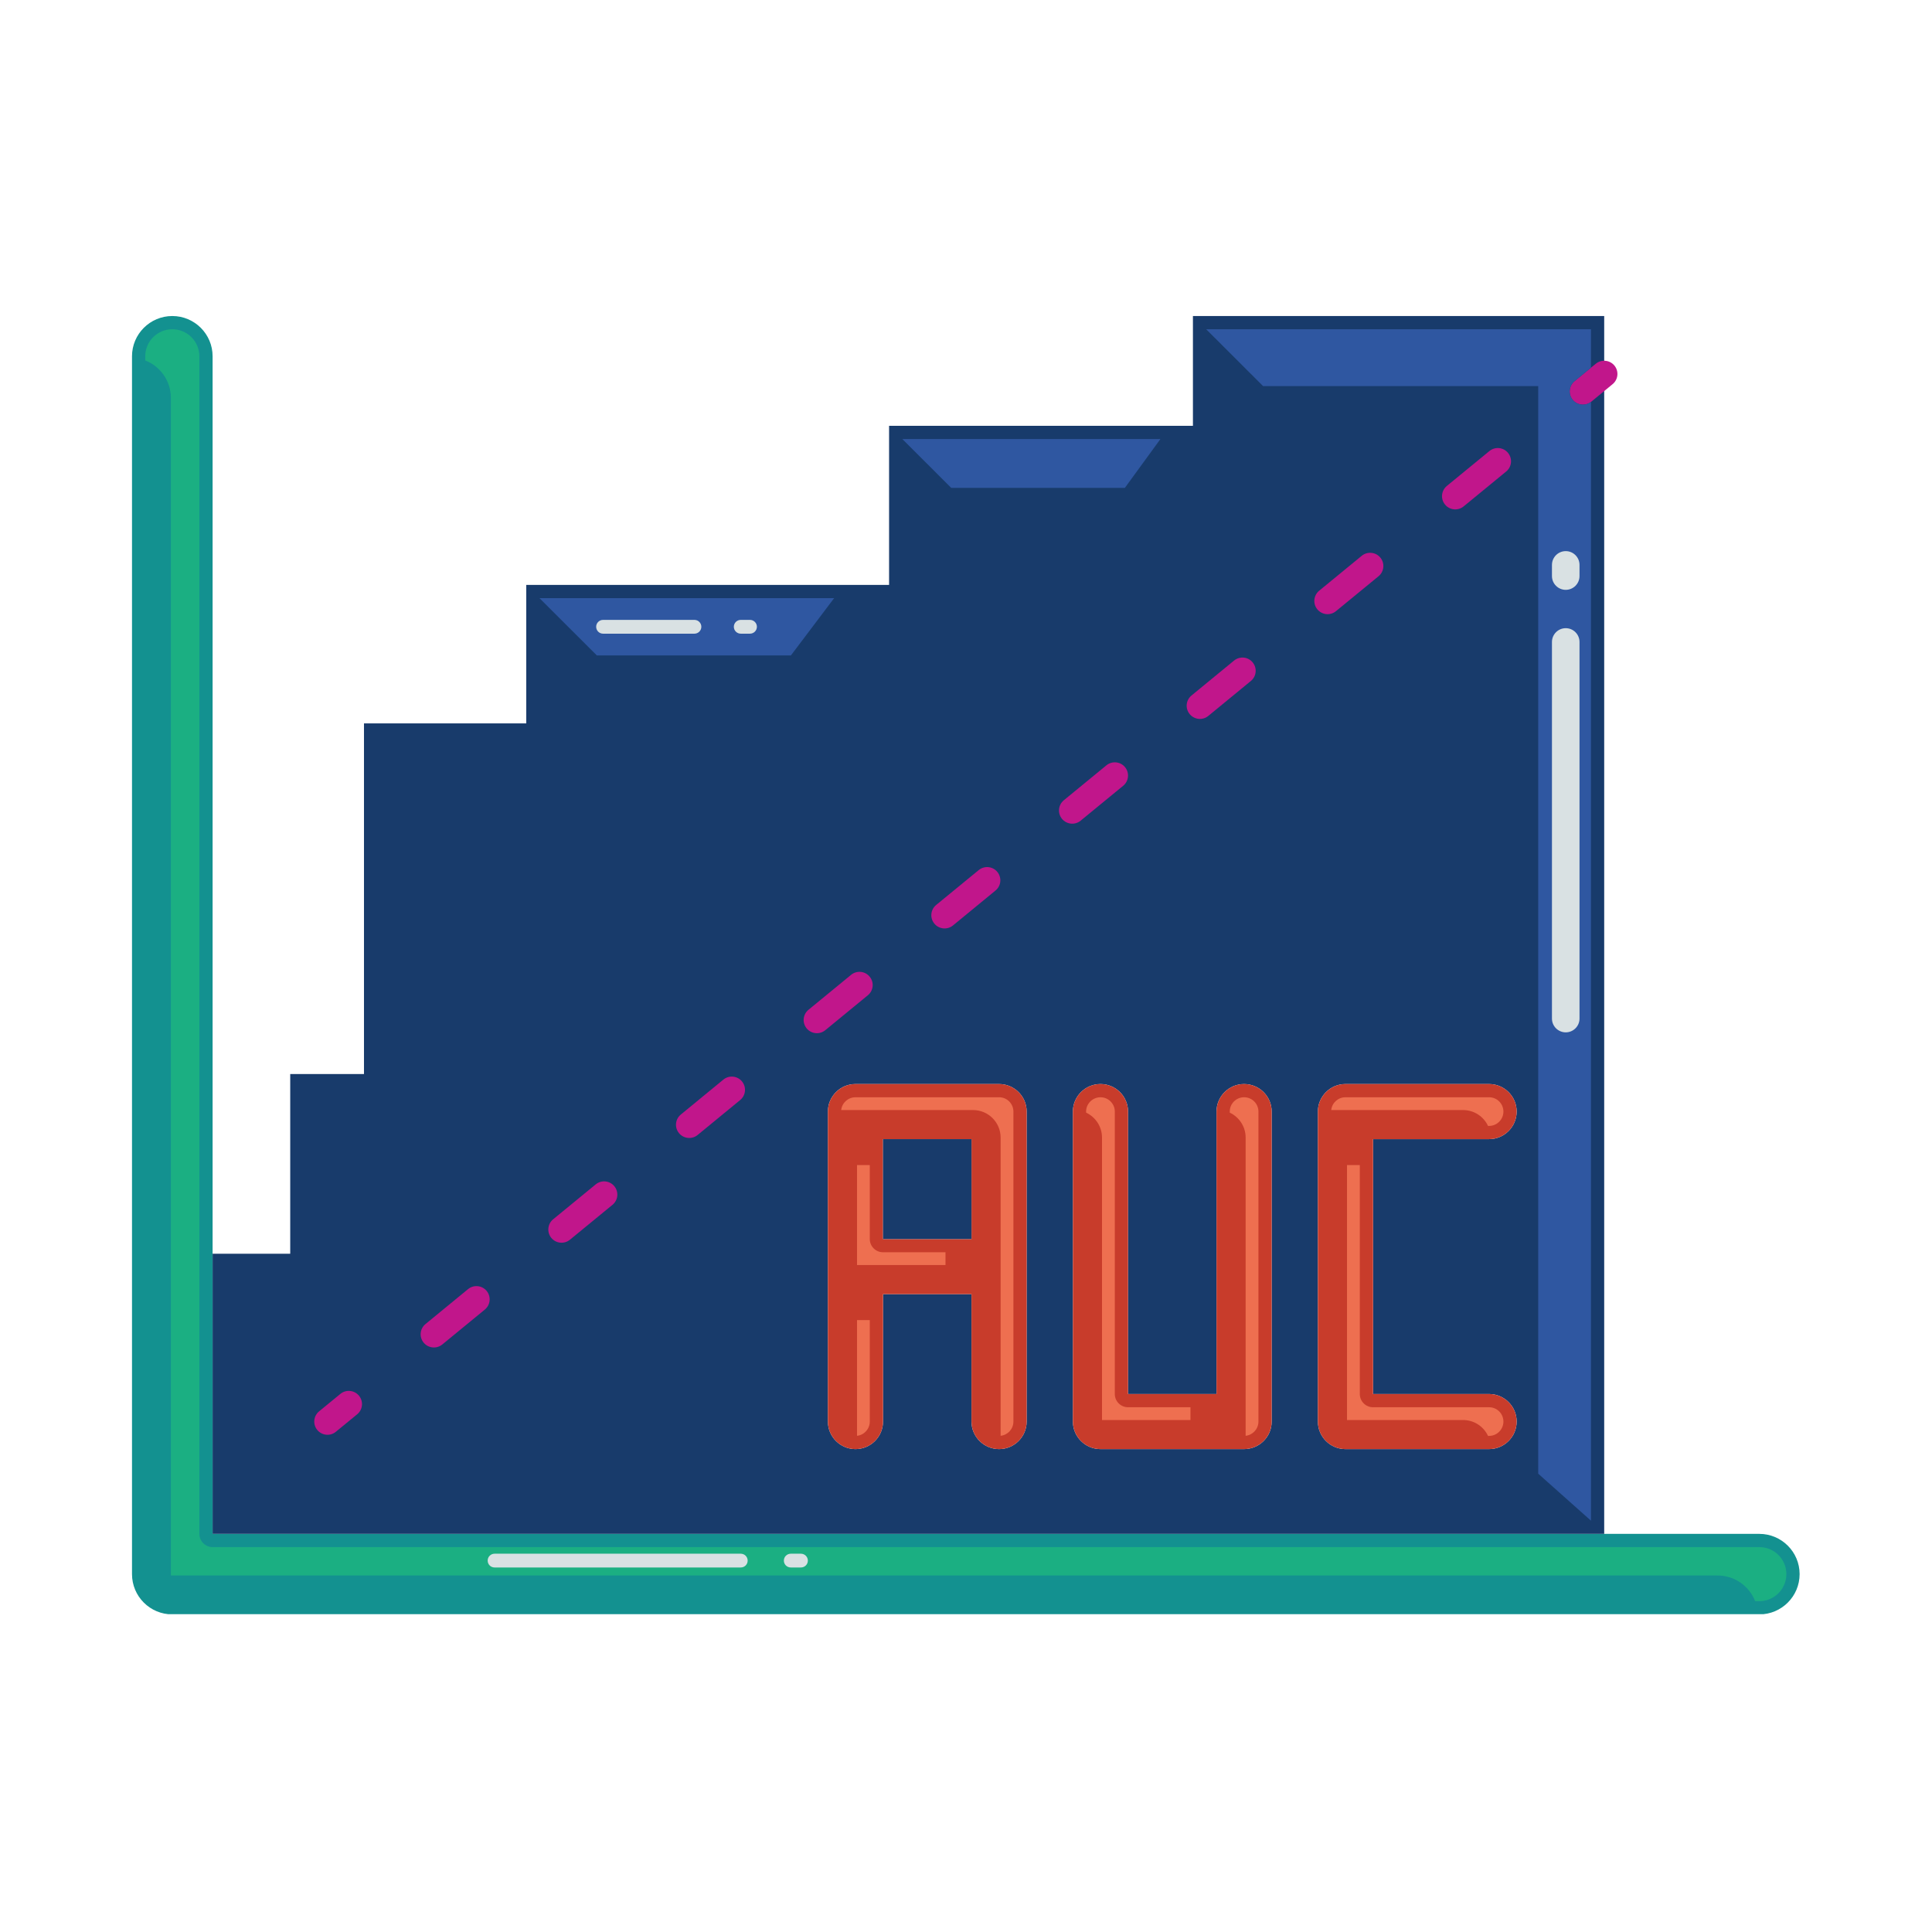 <svg xmlns="http://www.w3.org/2000/svg" xmlns:xlink="http://www.w3.org/1999/xlink" width="500" zoomAndPan="magnify" viewBox="0 0 375 375" height="500" preserveAspectRatio="xMidYMid meet" version="1.2"><defs><clipPath id="dad2a47061"><path d="M 25.465 61.312 L 349.465 61.312 L 349.465 313.312 L 25.465 313.312 Z M 25.465 61.312 "/></clipPath><clipPath id="373b8a1ab8"><path d="M 41 61.312 L 312 61.312 L 312 298 L 41 298 Z M 41 61.312 "/></clipPath></defs><g id="45df63fdbb"><rect x="0" width="375" y="0" height="375" style="fill:#ffffff;fill-opacity:1;stroke:none;"/><rect x="0" width="375" y="0" height="375" style="fill:#ffffff;fill-opacity:1;stroke:none;"/><g clip-rule="nonzero" clip-path="url(#dad2a47061)"><path style=" stroke:none;fill-rule:evenodd;fill:#139190;fill-opacity:1;" d="M 41.266 297.723 L 341.48 297.723 C 345.797 297.723 349.305 301.227 349.305 305.535 C 349.305 309.848 345.797 313.352 341.48 313.352 L 33.445 313.352 C 29.121 313.352 25.621 309.855 25.621 305.535 L 25.621 69.152 C 25.621 64.844 29.129 61.34 33.445 61.34 C 37.762 61.34 41.266 64.844 41.266 69.152 Z M 41.266 297.723 "/></g><g clip-rule="nonzero" clip-path="url(#373b8a1ab8)"><path style=" stroke:none;fill-rule:evenodd;fill:#183b6b;fill-opacity:1;" d="M 41.266 243.348 L 56.332 243.348 L 56.332 208.469 L 70.648 208.469 L 70.648 140.41 L 102.145 140.41 L 102.145 113.535 L 172.57 113.535 L 172.57 82.648 L 231.547 82.648 L 231.547 61.34 L 311.375 61.34 L 311.375 297.723 L 41.266 297.723 Z M 160.695 215.754 C 160.695 212.805 163.09 210.41 166.043 210.41 L 193.926 210.41 C 196.879 210.41 199.273 212.805 199.273 215.754 L 199.273 275.922 C 199.273 278.871 196.879 281.27 193.926 281.27 C 190.969 281.27 188.566 278.871 188.566 275.922 L 188.566 251.188 L 171.395 251.188 L 171.395 275.922 C 171.395 278.871 169 281.27 166.043 281.27 C 163.09 281.27 160.695 278.871 160.695 275.922 Z M 289.031 210.41 C 291.984 210.41 294.383 212.805 294.383 215.754 C 294.383 218.703 291.984 221.105 289.031 221.105 C 289.031 221.105 266.508 221.105 266.508 221.105 L 266.508 270.578 L 289.031 270.578 C 291.984 270.578 294.383 272.973 294.383 275.922 C 294.383 278.871 291.984 281.27 289.031 281.27 L 261.152 281.27 C 258.199 281.27 255.801 278.879 255.801 275.922 L 255.801 215.754 C 255.801 212.805 258.199 210.41 261.152 210.41 Z M 208.246 275.922 L 208.246 215.754 C 208.246 212.805 210.648 210.41 213.602 210.41 C 216.555 210.41 218.953 212.805 218.953 215.754 L 218.953 270.578 L 236.125 270.578 L 236.125 215.754 C 236.125 212.805 238.527 210.41 241.473 210.41 C 244.43 210.41 246.832 212.805 246.832 215.754 L 246.832 275.922 C 246.832 278.879 244.434 281.27 241.473 281.27 L 213.602 281.27 C 210.648 281.27 208.246 278.871 208.246 275.922 Z M 208.246 275.922 "/></g><path style=" stroke:none;fill-rule:evenodd;fill:#c1168b;fill-opacity:1;" d="M 65.195 277.902 C 64.105 278.809 62.48 278.648 61.578 277.551 C 60.68 276.461 60.84 274.844 61.934 273.941 L 66.07 270.555 C 67.16 269.656 68.777 269.816 69.68 270.906 C 70.582 272.004 70.422 273.617 69.324 274.516 Z M 85.848 260.965 C 84.75 261.863 83.133 261.699 82.234 260.609 C 81.328 259.516 81.488 257.898 82.586 257 L 90.848 250.219 C 91.945 249.32 93.562 249.48 94.461 250.57 C 95.359 251.668 95.199 253.285 94.109 254.184 Z M 110.625 240.629 C 109.535 241.527 107.91 241.367 107.012 240.277 C 106.113 239.18 106.273 237.562 107.363 236.664 L 115.629 229.887 C 116.723 228.988 118.34 229.148 119.238 230.238 C 120.145 231.336 119.984 232.953 118.887 233.852 Z M 135.41 220.297 C 134.312 221.195 132.695 221.035 131.793 219.941 C 130.895 218.848 131.051 217.23 132.148 216.332 L 140.406 209.551 C 141.504 208.652 143.125 208.812 144.023 209.906 C 144.922 211 144.762 212.617 143.668 213.516 Z M 160.188 199.961 C 159.094 200.859 157.469 200.699 156.57 199.609 C 155.672 198.512 155.832 196.895 156.926 196 L 165.191 189.219 C 166.281 188.32 167.902 188.473 168.801 189.57 C 169.707 190.668 169.543 192.285 168.445 193.184 Z M 184.973 179.629 C 183.871 180.527 182.254 180.367 181.355 179.27 C 180.457 178.18 180.609 176.562 181.707 175.656 L 189.969 168.883 C 191.066 167.988 192.684 168.141 193.582 169.238 C 194.48 170.336 194.328 171.949 193.23 172.848 Z M 209.746 159.297 C 208.656 160.191 207.039 160.031 206.133 158.941 C 205.234 157.844 205.395 156.23 206.484 155.332 L 214.75 148.551 C 215.844 147.652 217.469 147.809 218.367 148.902 C 219.266 150 219.105 151.617 218.012 152.516 Z M 234.531 138.961 C 233.434 139.859 231.816 139.699 230.914 138.602 C 230.016 137.512 230.172 135.895 231.27 134.996 L 239.527 128.219 C 240.625 127.32 242.246 127.473 243.145 128.57 C 244.043 129.668 243.887 131.285 242.789 132.18 Z M 259.309 118.629 C 258.215 119.527 256.598 119.367 255.691 118.27 C 254.793 117.18 254.953 115.562 256.051 114.656 L 264.312 107.883 C 265.402 106.984 267.027 107.141 267.926 108.234 C 268.828 109.332 268.664 110.949 267.574 111.848 Z M 284.094 98.289 C 282.992 99.191 281.375 99.031 280.477 97.934 C 279.578 96.844 279.738 95.227 280.828 94.324 L 289.09 87.551 C 290.188 86.652 291.805 86.805 292.703 87.902 C 293.602 89 293.449 90.617 292.352 91.516 Z M 308.875 77.961 C 307.777 78.859 306.16 78.699 305.254 77.602 C 304.355 76.512 304.516 74.887 305.613 73.988 L 309.742 70.602 C 310.836 69.703 312.461 69.867 313.359 70.957 C 314.258 72.051 314.098 73.668 313.004 74.566 Z M 308.875 77.961 "/><path style=" stroke:none;fill-rule:evenodd;fill:#c83c2b;fill-opacity:1;" d="M 160.695 215.754 C 160.695 212.805 163.09 210.41 166.043 210.41 L 193.926 210.41 C 196.879 210.41 199.273 212.805 199.273 215.754 L 199.273 275.922 C 199.273 278.871 196.879 281.27 193.926 281.27 C 190.969 281.27 188.566 278.871 188.566 275.922 L 188.566 251.188 L 171.395 251.188 L 171.395 275.922 C 171.395 278.871 169 281.27 166.043 281.27 C 163.09 281.27 160.695 278.871 160.695 275.922 Z M 188.566 240.496 L 188.566 221.105 L 171.395 221.105 L 171.395 240.496 Z M 188.566 240.496 "/><path style=" stroke:none;fill-rule:evenodd;fill:#183b6b;fill-opacity:1;" d="M 171.395 221.105 L 188.566 221.105 L 188.566 240.496 L 171.395 240.496 Z M 171.395 221.105 "/><path style=" stroke:none;fill-rule:evenodd;fill:#c83c2b;fill-opacity:1;" d="M 289.031 210.41 C 291.984 210.41 294.383 212.805 294.383 215.754 C 294.383 218.703 291.984 221.105 289.031 221.105 C 289.031 221.105 266.508 221.105 266.508 221.105 L 266.508 270.578 L 289.031 270.578 C 291.984 270.578 294.383 272.973 294.383 275.922 C 294.383 278.871 291.984 281.27 289.031 281.27 L 261.152 281.27 C 258.199 281.27 255.801 278.879 255.801 275.922 L 255.801 215.754 C 255.801 212.805 258.199 210.41 261.152 210.41 Z M 289.031 210.41 "/><path style=" stroke:none;fill-rule:evenodd;fill:#c83c2b;fill-opacity:1;" d="M 208.246 275.922 L 208.246 215.754 C 208.246 212.805 210.648 210.41 213.602 210.41 C 216.555 210.41 218.953 212.805 218.953 215.754 L 218.953 270.578 L 236.125 270.578 L 236.125 215.754 C 236.125 212.805 238.527 210.41 241.473 210.41 C 244.43 210.41 246.832 212.805 246.832 215.754 L 246.832 275.922 C 246.832 278.879 244.434 281.27 241.473 281.27 L 213.602 281.27 C 210.648 281.27 208.246 278.871 208.246 275.922 Z M 208.246 275.922 "/><path style=" stroke:none;fill-rule:evenodd;fill:#1baf82;fill-opacity:1;" d="M 340.672 310.785 C 339.535 307.871 336.703 305.805 333.391 305.805 L 33.168 305.805 L 33.168 77.242 C 33.168 73.926 31.105 71.098 28.191 69.961 L 28.191 69.152 C 28.191 66.262 30.543 63.906 33.445 63.906 C 36.34 63.906 38.699 66.262 38.699 69.152 L 38.699 297.723 C 38.699 299.141 39.848 300.289 41.266 300.289 L 341.48 300.289 C 344.383 300.289 346.734 302.637 346.734 305.535 C 346.734 308.43 344.383 310.785 341.48 310.785 Z M 340.672 310.785 "/><path style=" stroke:none;fill-rule:evenodd;fill:#ee6f50;fill-opacity:1;" d="M 166.348 278.688 L 166.348 256.23 L 168.824 256.23 L 168.824 275.922 C 168.824 277.359 167.742 278.539 166.348 278.688 Z M 166.348 278.688 "/><path style=" stroke:none;fill-rule:evenodd;fill:#ee6f50;fill-opacity:1;" d="M 168.824 226.145 L 168.824 240.496 C 168.824 241.914 169.98 243.062 171.395 243.062 L 183.52 243.062 L 183.52 245.543 L 166.348 245.543 L 166.348 226.145 Z M 168.824 226.145 "/><path style=" stroke:none;fill-rule:evenodd;fill:#ee6f50;fill-opacity:1;" d="M 194.219 278.688 L 194.219 220.801 C 194.219 217.852 191.824 215.461 188.871 215.461 L 163.277 215.461 C 163.426 214.066 164.613 212.977 166.043 212.977 L 193.926 212.977 C 195.457 212.977 196.703 214.223 196.703 215.754 L 196.703 275.922 C 196.703 277.359 195.613 278.539 194.219 278.688 Z M 194.219 278.688 "/><path style=" stroke:none;fill-rule:evenodd;fill:#ee6f50;fill-opacity:1;" d="M 231.07 273.145 L 231.07 275.625 L 213.898 275.625 L 213.898 220.801 C 213.898 218.668 212.637 216.82 210.812 215.961 L 210.812 215.754 C 210.812 214.223 212.066 212.977 213.602 212.977 C 215.137 212.977 216.383 214.223 216.383 215.754 L 216.383 270.578 C 216.383 271.996 217.531 273.145 218.953 273.145 Z M 231.07 273.145 "/><path style=" stroke:none;fill-rule:evenodd;fill:#ee6f50;fill-opacity:1;" d="M 241.777 278.688 L 241.777 220.801 C 241.777 218.668 240.516 216.82 238.695 215.961 L 238.695 215.754 C 238.695 214.223 239.938 212.977 241.473 212.977 C 243.016 212.977 244.262 214.223 244.262 215.754 L 244.262 275.922 C 244.262 277.359 243.168 278.539 241.777 278.688 Z M 241.777 278.688 "/><path style=" stroke:none;fill-rule:evenodd;fill:#ee6f50;fill-opacity:1;" d="M 288.824 218.539 C 287.973 216.715 286.121 215.461 283.977 215.461 L 258.391 215.461 C 258.539 214.062 259.719 212.977 261.152 212.977 L 289.031 212.977 C 290.566 212.977 291.812 214.223 291.812 215.754 C 291.812 217.289 290.566 218.539 289.031 218.539 Z M 288.824 218.539 "/><path style=" stroke:none;fill-rule:evenodd;fill:#ee6f50;fill-opacity:1;" d="M 288.824 278.707 C 287.973 276.883 286.121 275.625 283.977 275.625 L 261.453 275.625 L 261.453 226.145 C 261.453 226.145 262.418 226.145 263.938 226.145 L 263.938 270.578 C 263.938 271.996 265.09 273.145 266.508 273.145 L 289.031 273.145 C 290.566 273.145 291.812 274.387 291.812 275.922 C 291.812 277.453 290.566 278.707 289.031 278.707 Z M 288.824 278.707 "/><path style=" stroke:none;fill-rule:evenodd;fill:#2f57a1;fill-opacity:1;" d="M 161.902 116.102 L 153.516 127.215 L 115.844 127.215 L 104.711 116.102 Z M 161.902 116.102 "/><path style=" stroke:none;fill-rule:evenodd;fill:#2f57a1;fill-opacity:1;" d="M 225.238 85.215 L 218.336 94.695 L 184.629 94.695 L 175.141 85.215 Z M 225.238 85.215 "/><path style=" stroke:none;fill-rule:evenodd;fill:#2f57a1;fill-opacity:1;" d="M 234.113 63.906 L 308.805 63.906 L 308.805 71.371 L 305.613 73.988 C 304.516 74.887 304.355 76.512 305.254 77.602 C 306.141 78.672 307.707 78.844 308.805 78.012 L 308.805 295.16 L 298.566 286.043 L 298.566 74.945 L 245.168 74.945 Z M 234.113 63.906 "/><path style=" stroke:none;fill-rule:evenodd;fill:#d9e1e3;fill-opacity:1;" d="M 301.234 124.605 C 301.234 123.129 302.434 121.93 303.91 121.93 C 305.383 121.93 306.582 123.129 306.582 124.605 L 306.582 197.711 C 306.582 199.18 305.383 200.379 303.91 200.379 C 302.434 200.379 301.234 199.18 301.234 197.711 Z M 301.234 109.648 C 301.234 108.172 302.434 106.973 303.91 106.973 C 305.383 106.973 306.582 108.172 306.582 109.648 L 306.582 111.816 C 306.582 113.289 305.383 114.488 303.91 114.488 C 302.434 114.488 301.234 113.289 301.234 111.816 Z M 301.234 109.648 "/><path style=" stroke:none;fill-rule:evenodd;fill:#d9e1e3;fill-opacity:1;" d="M 143.777 122.996 C 143.039 122.996 142.438 122.395 142.438 121.656 C 142.438 120.918 143.039 120.32 143.777 120.32 L 145.57 120.32 C 146.309 120.32 146.914 120.918 146.914 121.656 C 146.914 122.395 146.309 122.996 145.57 122.996 Z M 117.051 122.996 C 116.312 122.996 115.715 122.395 115.715 121.656 C 115.715 120.918 116.312 120.32 117.051 120.32 L 134.793 120.32 C 135.531 120.32 136.129 120.918 136.129 121.656 C 136.129 122.395 135.531 122.996 134.793 122.996 Z M 117.051 122.996 "/><path style=" stroke:none;fill-rule:evenodd;fill:#d9e1e3;fill-opacity:1;" d="M 153.488 304.246 C 152.746 304.246 152.148 303.652 152.148 302.914 C 152.148 302.176 152.746 301.574 153.488 301.574 L 155.461 301.574 C 156.199 301.574 156.805 302.176 156.805 302.914 C 156.805 303.652 156.199 304.246 155.461 304.246 Z M 95.992 304.246 C 95.254 304.246 94.656 303.652 94.656 302.914 C 94.656 302.176 95.254 301.574 95.992 301.574 L 143.785 301.574 C 144.523 301.574 145.121 302.176 145.121 302.914 C 145.121 303.652 144.523 304.246 143.785 304.246 Z M 95.992 304.246 "/></g></svg>